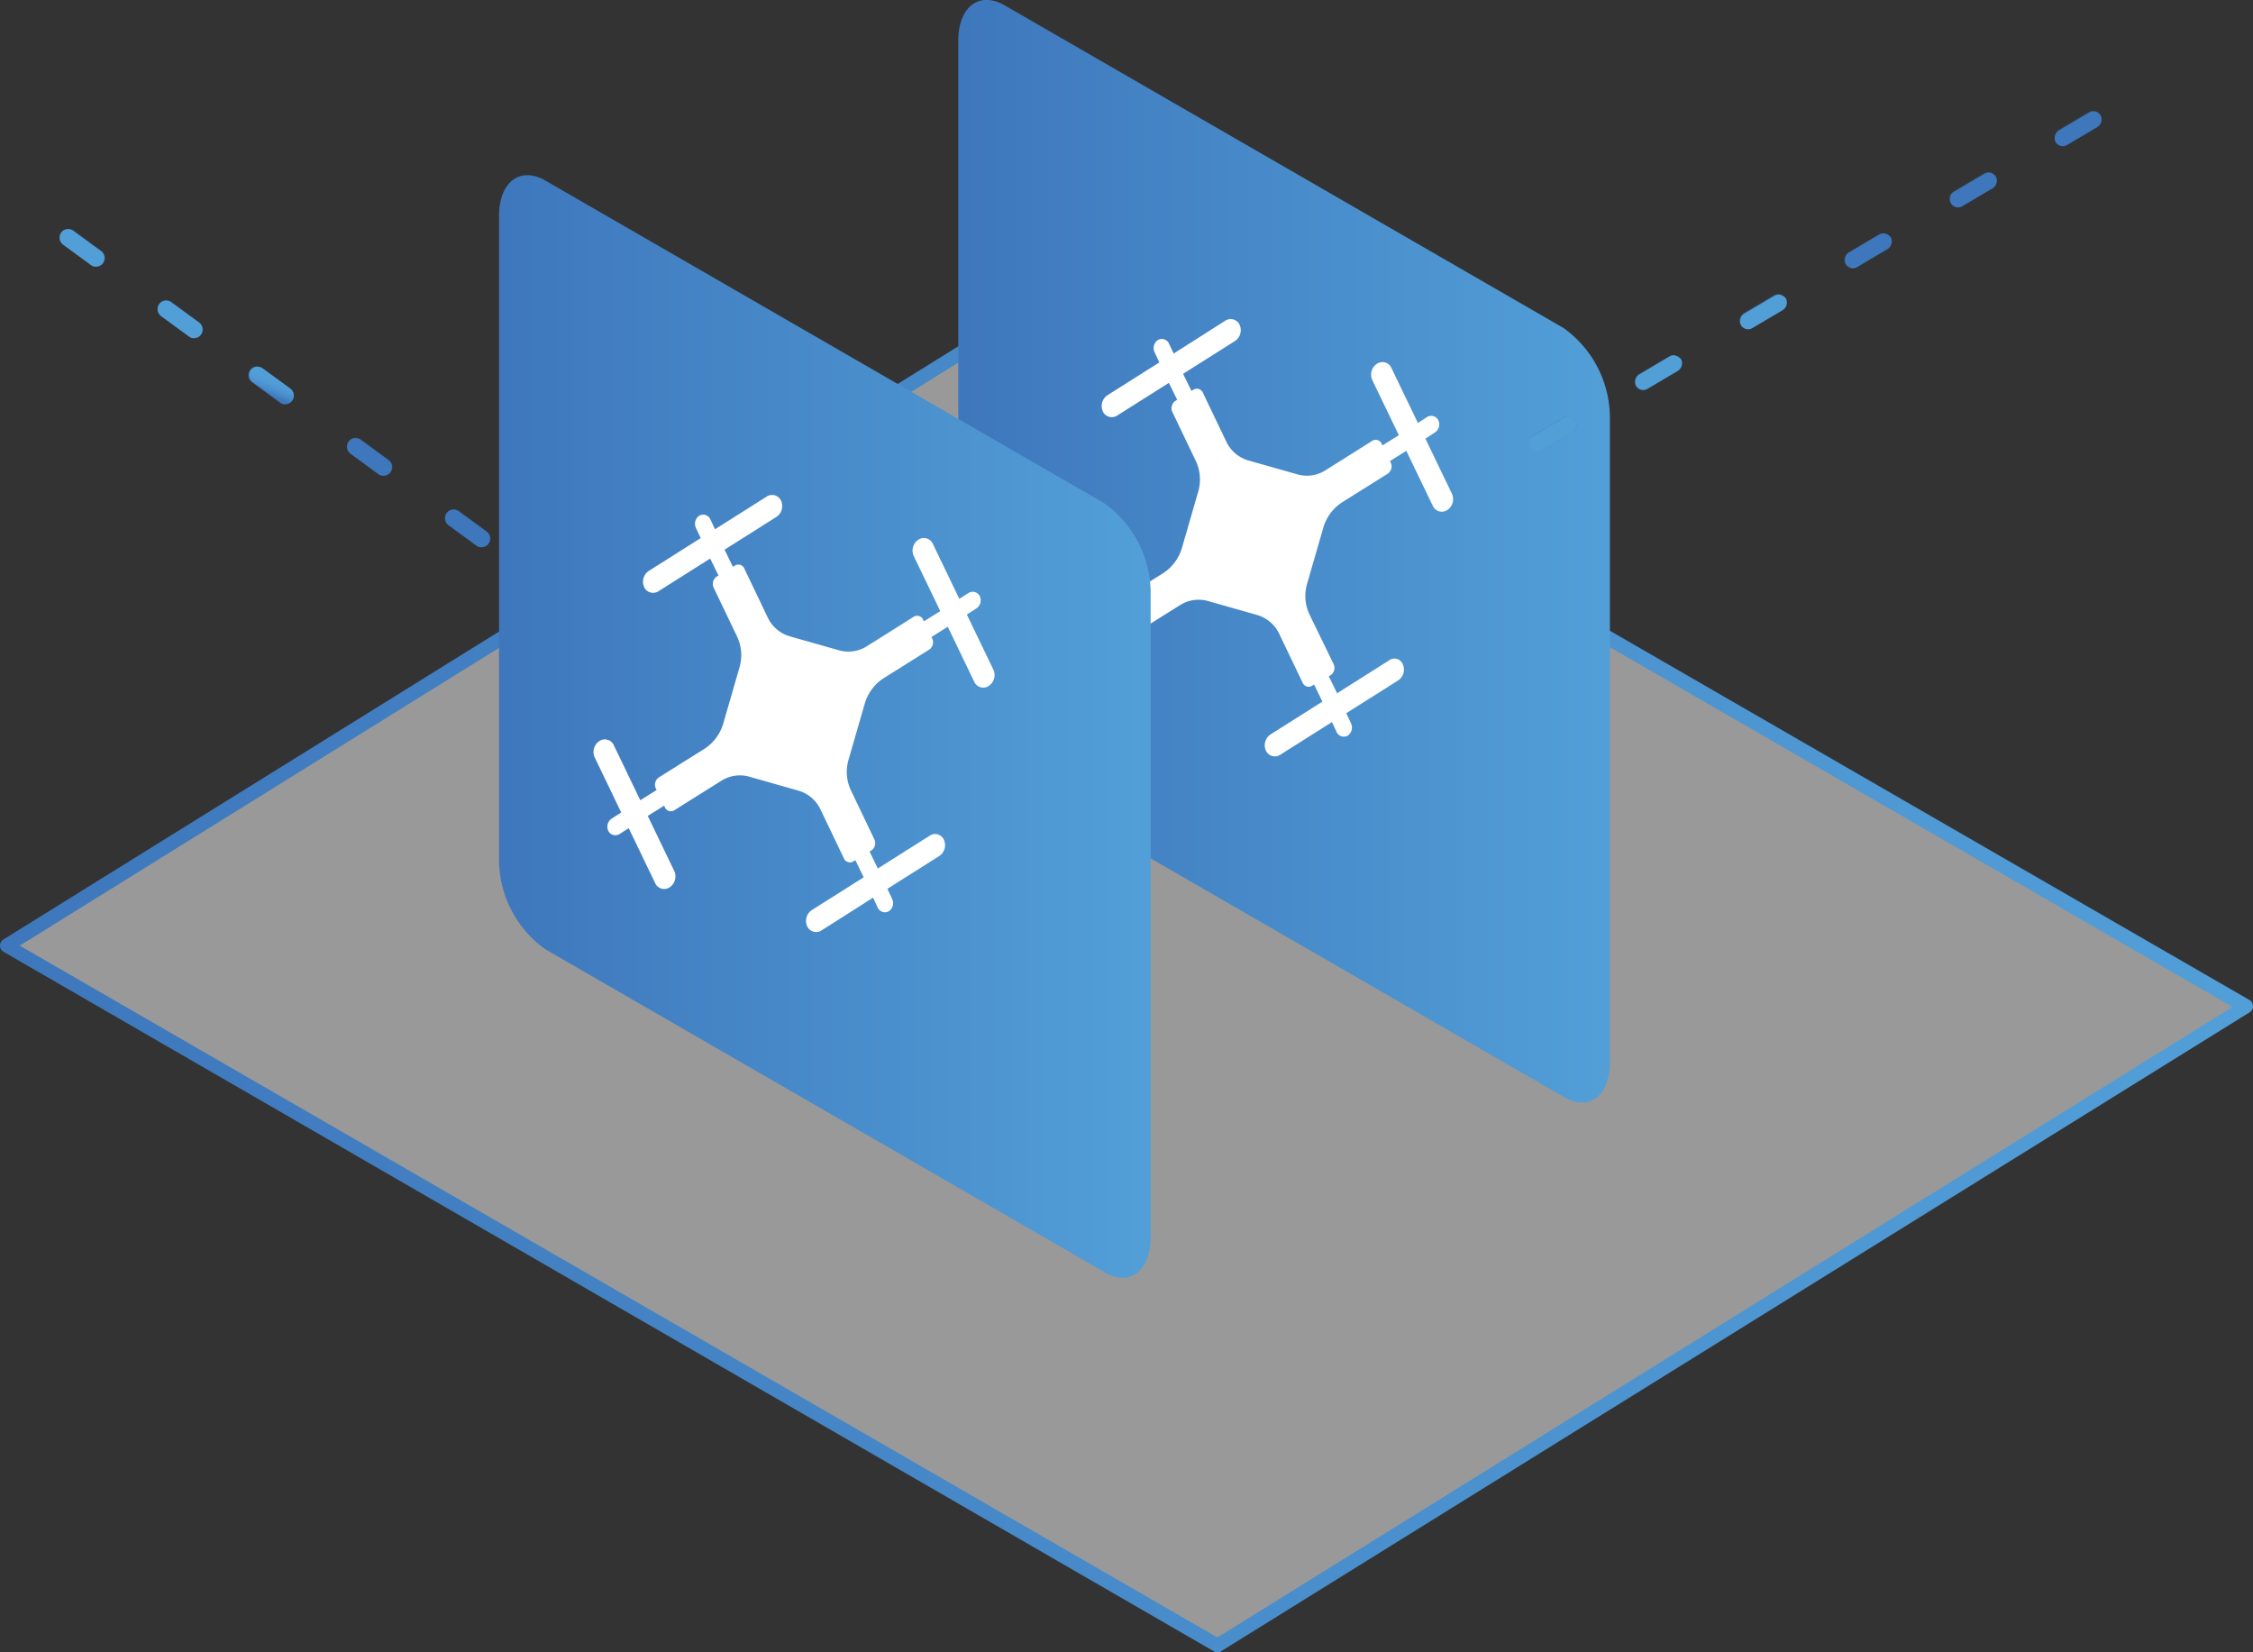 <svg xmlns="http://www.w3.org/2000/svg" xmlns:xlink="http://www.w3.org/1999/xlink" viewBox="756.685 839.042 81.389 59.69">
  <rect x="756.685" y="839.042" width="81.389" height="59.69" fill="#333333" stroke="none"/>
  <defs>
    <style>
      .cls-1, .cls-4 {
        fill: #fff;
      }

      .cls-1, .cls-5 {
        opacity: 0.5;
      }

      .cls-2 {
        fill: url(#linear-gradient);
      }

      .cls-3 {
        fill: url(#linear-gradient-2);
      }

      .cls-6 {
        fill: url(#linear-gradient-3);
      }

      .cls-7 {
        fill: url(#linear-gradient-4);
      }

      .cls-8 {
        fill: url(#linear-gradient-5);
      }

      .cls-9 {
        fill: url(#linear-gradient-6);
      }

      .cls-10 {
        fill: url(#linear-gradient-7);
      }
    </style>
    <linearGradient id="linear-gradient" y1="0.5" x2="1" y2="0.5" gradientUnits="objectBoundingBox">
      <stop offset="0" stop-color="#3e77bc"/>
      <stop offset="1" stop-color="#529fd8"/>
    </linearGradient>
    <linearGradient id="linear-gradient-2" x1="-0.001" y1="0.5" x2="1" y2="0.5" xlink:href="#linear-gradient"/>
    <linearGradient id="linear-gradient-3" x1="-1.841" y1="-1.997" x2="-1.872" y2="-1.997" gradientUnits="objectBoundingBox">
      <stop offset="0" stop-color="#3e77bc"/>
      <stop offset="0.047" stop-color="#407bbf"/>
      <stop offset="0.366" stop-color="#4a8fcd"/>
      <stop offset="0.685" stop-color="#509bd5"/>
      <stop offset="1" stop-color="#529fd8"/>
    </linearGradient>
    <linearGradient id="linear-gradient-4" x1="0.493" y1="0.478" x2="0.508" y2="0.522" xlink:href="#linear-gradient-3"/>
    <linearGradient id="linear-gradient-5" x1="-17.289" y1="36.941" x2="-17.33" y2="36.941" xlink:href="#linear-gradient-3"/>
    <linearGradient id="linear-gradient-6" x1="0.488" y1="0.523" x2="0.512" y2="0.479" xlink:href="#linear-gradient-3"/>
    <linearGradient id="linear-gradient-7" x1="-0.001" y1="0.5" x2="1" y2="0.5" xlink:href="#linear-gradient"/>
  </defs>
  <g id="Group_3367" data-name="Group 3367" transform="translate(-12 8)">
    <g id="icon_31" data-name="icon 31" transform="translate(669.379 760.73)">
      <g id="Group_3318" data-name="Group 3318" transform="translate(99.306 81.141)">
        <path id="Path_5051" data-name="Path 5051" class="cls-1" d="M183.8,156.06l-37.14,23.071L102.9,153.847,140.04,130.8Z" transform="translate(-102.654 -130.517)"/>
        <g id="Group_3317" data-name="Group 3317" transform="translate(0 0)">
          <path id="Path_5052" data-name="Path 5052" class="cls-2" d="M145.9,178.511a.222.222,0,0,1-.123-.025L102.023,153.2a.261.261,0,0,1,0-.443l37.14-23.071a.223.223,0,0,1,.246,0l43.757,25.26a.261.261,0,0,1,0,.443l-37.14,23.071A.188.188,0,0,1,145.9,178.511ZM102.613,152.98l43.265,24.99,36.673-22.776L139.286,130.2Z" transform="translate(-101.9 -129.65)"/>
        </g>
      </g>
      <g id="Group_3321" data-name="Group 3321" transform="translate(133.924 65.318)">
        <path id="Path_5055" data-name="Path 5055" class="cls-3" d="M305.166,125.242l-20.194-11.659a3.993,3.993,0,0,1-1.673-3.2V87.093c0-1.23.762-1.8,1.673-1.279l20.194,11.659a3.994,3.994,0,0,1,1.673,3.2v23.293C306.839,125.218,306.1,125.783,305.166,125.242Z" transform="translate(-283.3 -80.629)"/>
        <path id="Path_5056" data-name="Path 5056" class="cls-4" d="M313.293,148.889l-1.869,1.181-.3-.615.049-.025a.322.322,0,0,0,.123-.418l-.861-1.771a1.566,1.566,0,0,1-.1-1.107l.59-2.041a1.641,1.641,0,0,1,.664-.91l1.648-1.033a.322.322,0,0,0,.123-.418l-.025-.049.59-.369.959,1.992a.355.355,0,0,0,.517.148.471.471,0,0,0,.172-.59l-.959-1.992.344-.221a.353.353,0,0,0,.123-.443.287.287,0,0,0-.394-.123l-.344.221-.959-1.992a.355.355,0,0,0-.517-.148.472.472,0,0,0-.172.59l.959,1.992-.59.369-.025-.049a.237.237,0,0,0-.369-.1L311.03,142a1.252,1.252,0,0,1-1.008.172l-1.82-.516a1.277,1.277,0,0,1-.787-.689l-.836-1.746a.237.237,0,0,0-.369-.1l-.049.025-.3-.615,1.869-1.181a.471.471,0,0,0,.172-.59.355.355,0,0,0-.517-.148L305.52,137.8l-.172-.369a.287.287,0,0,0-.394-.123.353.353,0,0,0-.123.443l.172.369-1.869,1.181a.471.471,0,0,0-.172.59h0a.355.355,0,0,0,.517.148l1.869-1.181.3.615-.049.025a.322.322,0,0,0-.123.418l.836,1.746a1.566,1.566,0,0,1,.1,1.107l-.59,2.042a1.641,1.641,0,0,1-.664.91l-1.648,1.033a.322.322,0,0,0-.123.418l.025.049-.59.369-.959-1.992a.355.355,0,0,0-.517-.148h0a.471.471,0,0,0-.172.59l.959,1.992-.344.221a.353.353,0,0,0-.123.443.287.287,0,0,0,.394.123l.344-.221.959,1.992a.355.355,0,0,0,.517.148.472.472,0,0,0,.172-.59l-.959-1.992.59-.369.025.049a.237.237,0,0,0,.369.1l1.648-1.033a1.252,1.252,0,0,1,1.008-.172l1.82.517a1.277,1.277,0,0,1,.787.689l.836,1.746a.237.237,0,0,0,.369.1l.049-.025.3.615-1.869,1.181a.471.471,0,0,0-.172.59.355.355,0,0,0,.517.148l1.869-1.181.172.369a.287.287,0,0,0,.394.123h0a.353.353,0,0,0,.123-.443l-.172-.369,1.869-1.181a.472.472,0,0,0,.172-.59A.325.325,0,0,0,313.293,148.889Z" transform="translate(-297.74 -120.034)"/>
        <g id="XMLID_78_" transform="translate(20.642 9)">
          <g id="Group_3320" data-name="Group 3320" class="cls-5">
            <path id="Path_5057" data-name="Path 5057" class="cls-6" d="M338.919,77.021l1.082-.64a.308.308,0,1,1,.3.541l-1.082.64a.3.3,0,0,1-.418-.123A.329.329,0,0,1,338.919,77.021Zm3.788-2.189,1.082-.64a.308.308,0,1,1,.3.541l-1.082.64a.3.3,0,0,1-.418-.123A.315.315,0,0,1,342.707,74.832Zm3.788-2.214,1.082-.64a.308.308,0,0,1,.3.541l-1.082.64a.3.3,0,0,1-.418-.123A.322.322,0,0,1,346.495,72.619Zm3.788-2.189,1.082-.64a.308.308,0,0,1,.3.541l-1.082.64a.3.3,0,0,1-.418-.123A.315.315,0,0,1,350.283,70.429Zm3.812-2.214,1.082-.64a.308.308,0,0,1,.3.541l-1.082.64a.3.3,0,0,1-.418-.123A.282.282,0,0,1,354.1,68.216ZM357.883,66l1.082-.64a.308.308,0,1,1,.3.541l-1.082.64a.3.3,0,0,1-.418-.123A.329.329,0,0,1,357.883,66Z" transform="translate(-338.762 -65.318)"/>
          </g>
          <path id="Path_5058" data-name="Path 5058" class="cls-7" d="M359.113,65.4a.35.35,0,0,0-.148.049l-1.082.64a.322.322,0,0,0-.123.418.309.309,0,0,0,.271.148.35.35,0,0,0,.148-.049l1.082-.64a.322.322,0,0,0,.123-.418.283.283,0,0,0-.271-.148Zm-3.788,2.214a.349.349,0,0,0-.148.049L354.1,68.3a.322.322,0,0,0-.123.418.309.309,0,0,0,.271.148.349.349,0,0,0,.148-.049l1.082-.64a.322.322,0,0,0,.123-.418.309.309,0,0,0-.271-.148ZM351.537,69.8a.35.35,0,0,0-.148.049l-1.082.64a.322.322,0,0,0-.123.418.309.309,0,0,0,.271.148.35.35,0,0,0,.148-.049l1.082-.64a.322.322,0,0,0,.123-.418.375.375,0,0,0-.271-.148Zm-3.788,2.214a.349.349,0,0,0-.148.049l-1.082.639a.322.322,0,0,0-.123.418.309.309,0,0,0,.271.148.35.35,0,0,0,.148-.049l1.082-.64a.322.322,0,0,0,.123-.418.34.34,0,0,0-.271-.148Zm-3.788,2.189a.35.35,0,0,0-.148.049l-1.082.64a.322.322,0,0,0-.123.418.309.309,0,0,0,.271.148.35.35,0,0,0,.148-.049l1.082-.64a.322.322,0,0,0,.123-.418.427.427,0,0,0-.271-.148Zm-3.812,2.214a.349.349,0,0,0-.148.049l-1.082.64a.322.322,0,0,0-.123.418.309.309,0,0,0,.271.148.35.35,0,0,0,.148-.049l1.082-.64a.322.322,0,0,0,.123-.418.283.283,0,0,0-.271-.148Z" transform="translate(-338.762 -65.38)"/>
        </g>
      </g>
      <g id="Group_3322" data-name="Group 3322" transform="translate(3 -1)">
        <g id="XMLID_120_" transform="translate(98.46 79.578)">
          <g id="Group_3319" data-name="Group 3319" class="cls-5" transform="translate(0 0)">
            <path id="Path_5053" data-name="Path 5053" class="cls-8" d="M103.143,131.256l-1.008-.738A.317.317,0,1,1,102.5,130l1.008.738a.315.315,0,0,1,.074.443A.318.318,0,0,1,103.143,131.256ZM99.6,128.673l-1.008-.738a.317.317,0,1,1,.369-.517l1.008.738a.315.315,0,0,1,.074.443A.321.321,0,0,1,99.6,128.673Zm13.922,10.134-1.008-.738a.317.317,0,1,1,.369-.517l1.008.738a.315.315,0,0,1,.074.443A.321.321,0,0,1,113.523,138.807Zm-3.542-2.583-1.008-.738a.317.317,0,1,1,.369-.517l1.008.738a.315.315,0,0,1,.074.443A.321.321,0,0,1,109.981,136.225Zm-3.566-2.583-1.008-.738a.317.317,0,0,1,.369-.517l1.008.738a.317.317,0,0,1-.369.517Z" transform="translate(-98.46 -127.36)"/>
          </g>
          <path id="Path_5054" data-name="Path 5054" class="cls-9" d="M98.765,127.4a.3.3,0,0,0-.246.123.315.315,0,0,0,.074.443l1.008.738a.234.234,0,0,0,.172.049.3.3,0,0,0,.246-.123.315.315,0,0,0-.074-.443l-1.008-.738a.355.355,0,0,0-.172-.049Zm3.542,2.583a.3.3,0,0,0-.246.123.315.315,0,0,0,.074.443l1.008.738a.234.234,0,0,0,.172.049.3.3,0,0,0,.246-.123.315.315,0,0,0-.074-.443l-1.008-.738a.355.355,0,0,0-.172-.049Zm3.3,2.386a.3.3,0,0,0-.246.123.315.315,0,0,0,.074.443l1.008.738a.234.234,0,0,0,.172.049.3.3,0,0,0,.246-.123.315.315,0,0,0-.074-.443l-1.008-.738a.456.456,0,0,0-.172-.049Zm3.542,2.583a.3.3,0,0,0-.246.123.315.315,0,0,0,.074.443l1.008.738a.234.234,0,0,0,.172.049.3.3,0,0,0,.246-.123.315.315,0,0,0-.074-.443L109.317,135a.456.456,0,0,0-.172-.049Zm3.542,2.583a.3.3,0,0,0-.246.123.315.315,0,0,0,.074.443l1.008.738a.234.234,0,0,0,.172.049.3.3,0,0,0,.246-.123.315.315,0,0,0-.074-.443l-1.008-.738a.355.355,0,0,0-.172-.049Z" transform="translate(-98.46 -127.39)"/>
        </g>
        <path id="Path_5059" data-name="Path 5059" class="cls-10" d="M184.866,155.042l-20.194-11.659a3.993,3.993,0,0,1-1.673-3.2V116.893c0-1.23.763-1.8,1.673-1.279l20.194,11.659a3.994,3.994,0,0,1,1.673,3.2v23.293C186.539,155.018,185.776,155.583,184.866,155.042Z" transform="translate(-48.666 -37.781)"/>
        <path id="Path_5060" data-name="Path 5060" class="cls-4" d="M193.068,178.765l-1.869,1.181-.3-.615.049-.025a.322.322,0,0,0,.123-.418l-.836-1.746a1.566,1.566,0,0,1-.1-1.107l.59-2.041a1.641,1.641,0,0,1,.664-.91l1.648-1.033a.322.322,0,0,0,.123-.418l-.025-.049.59-.369.959,1.992a.355.355,0,0,0,.517.148.472.472,0,0,0,.172-.59l-.959-1.992.344-.221a.353.353,0,0,0,.123-.443.287.287,0,0,0-.394-.123l-.344.221-.959-1.992a.355.355,0,0,0-.517-.148.472.472,0,0,0-.172.59l.959,1.992-.59.369-.025-.049a.237.237,0,0,0-.369-.1L190.83,171.9a1.252,1.252,0,0,1-1.008.172l-1.82-.517a1.277,1.277,0,0,1-.787-.689l-.836-1.746a.237.237,0,0,0-.369-.1l-.049.025-.3-.615,1.869-1.181a.471.471,0,0,0,.172-.59.355.355,0,0,0-.517-.148l-1.869,1.181-.172-.369a.287.287,0,0,0-.394-.123.353.353,0,0,0-.123.443l.172.369-1.869,1.181a.471.471,0,0,0-.172.59h0a.355.355,0,0,0,.516.148l1.869-1.181.3.615-.049.025a.322.322,0,0,0-.123.418l.836,1.746a1.566,1.566,0,0,1,.1,1.107l-.59,2.041a1.641,1.641,0,0,1-.664.91l-1.648,1.033a.322.322,0,0,0-.123.418l.025.049-.59.369-.959-1.992a.355.355,0,0,0-.517-.148h0a.472.472,0,0,0-.172.59l.959,1.992-.344.221a.353.353,0,0,0-.123.443.287.287,0,0,0,.394.123l.344-.221.959,1.992a.355.355,0,0,0,.516.148.472.472,0,0,0,.172-.59l-.959-1.992.59-.369.025.049a.237.237,0,0,0,.369.1l1.648-1.033a1.252,1.252,0,0,1,1.008-.172l1.82.517a1.277,1.277,0,0,1,.787.689l.836,1.746a.237.237,0,0,0,.369.1l.049-.025.3.615-1.869,1.181a.472.472,0,0,0-.172.59.355.355,0,0,0,.517.148L191.027,181l.172.369a.287.287,0,0,0,.394.123h0a.353.353,0,0,0,.123-.443l-.172-.369,1.869-1.181a.472.472,0,0,0,.172-.59A.346.346,0,0,0,193.068,178.765Z" transform="translate(-63.181 -77.262)"/>
      </g>
    </g>
  </g>
</svg>
